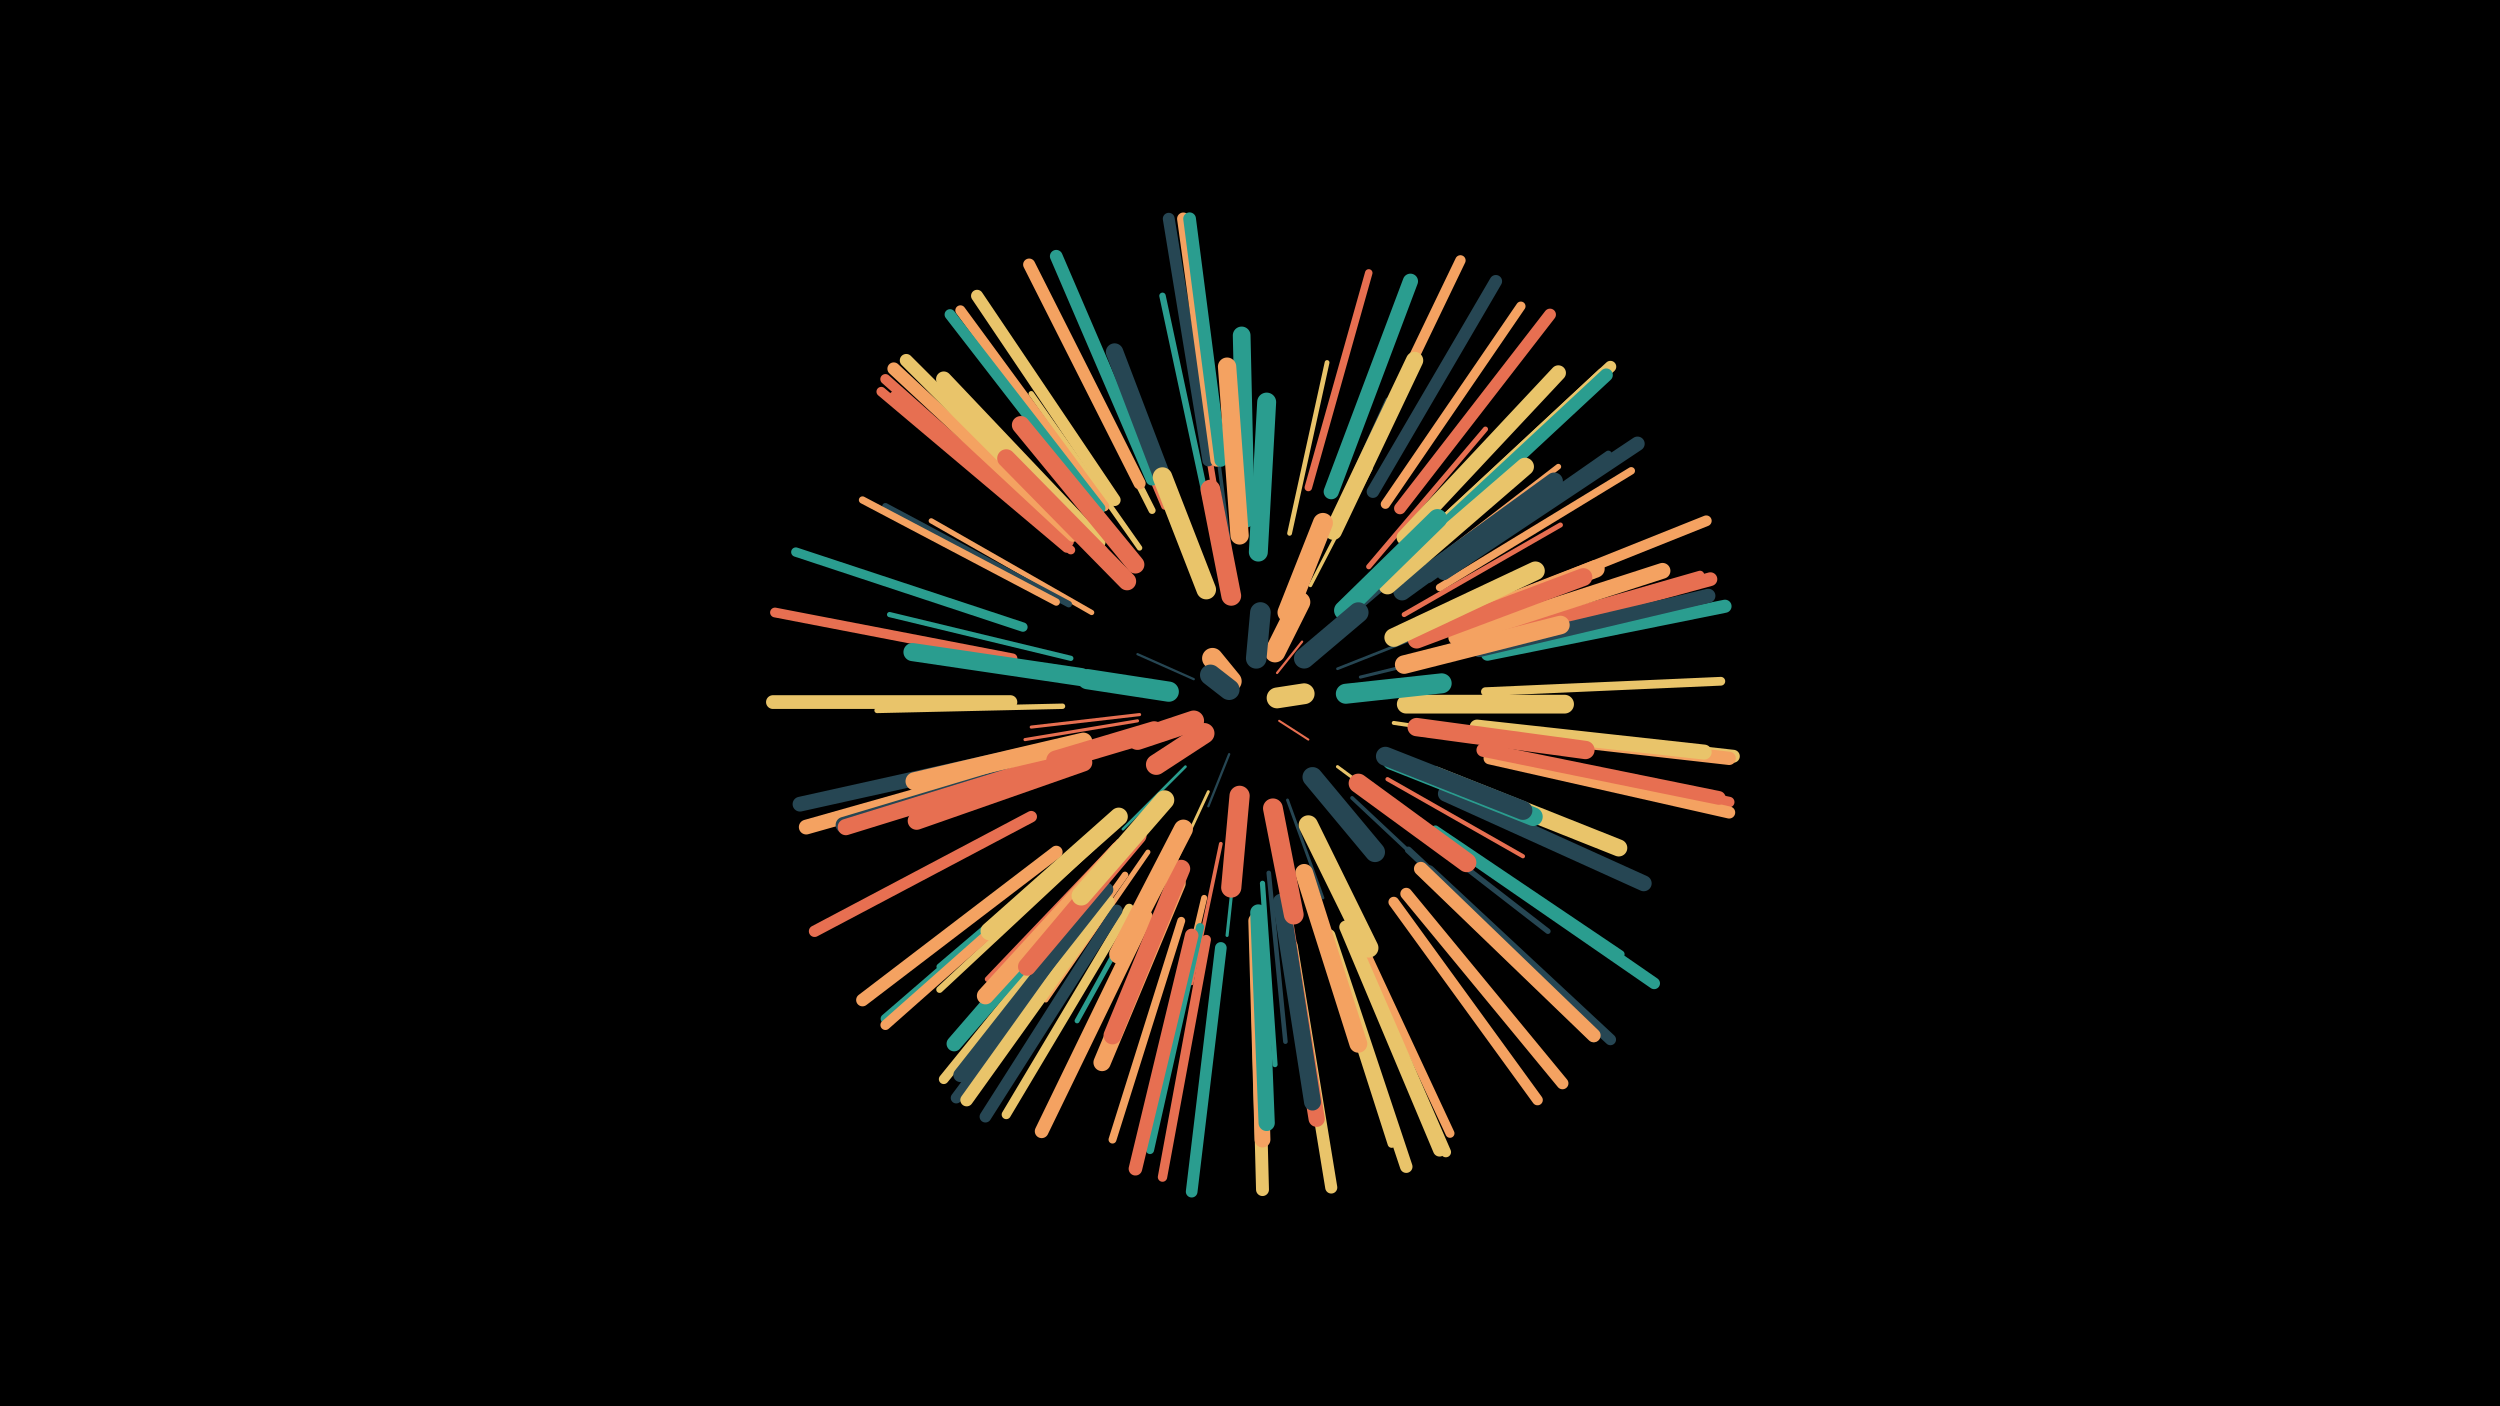 <svg width="1200" height="675" viewBox="-500 -500 1200 675" xmlns="http://www.w3.org/2000/svg"><path d="M-500-500h1200v675h-1200z" fill="#000"/><style>.sparkles path{stroke-linecap:round}</style><g class="sparkles"><path d="M114-154l14 9" stroke-width="1.0" stroke="#e76f511"/><path d="M113-177l12-15" stroke-width="1.1" stroke="#e76f511"/><path d="M90-138l-10 25" stroke-width="1.1" stroke="#2646533"/><path d="M73-174l-27-12" stroke-width="1.1" stroke="#2646534"/><path d="M69-132l-30 30" stroke-width="1.3" stroke="#2a9d8f8"/><path d="M142-179l43-17" stroke-width="1.3" stroke="#2646539"/><path d="M80-120l-20 43" stroke-width="1.4" stroke="#e9c46aA"/><path d="M118-116l17 47" stroke-width="1.4" stroke="#264653C"/><path d="M142-132l42 31" stroke-width="1.5" stroke="#e9c46aD"/><path d="M47-157l-52 6" stroke-width="1.5" stroke="#e76f51D"/><path d="M153-175l53-13" stroke-width="1.5" stroke="#264653E"/><path d="M46-154l-54 9" stroke-width="1.5" stroke="#e76f51E"/><path d="M95-107l-6 56" stroke-width="1.5" stroke="#2a9d8fF"/><path d="M92-224l-8-62" stroke-width="1.7" stroke="#26465313"/><path d="M129-219l29-56" stroke-width="1.7" stroke="#e9c46a13"/><path d="M148-204l48-41" stroke-width="1.7" stroke="#26465313"/><path d="M149-117l48 45" stroke-width="1.8" stroke="#26465315"/><path d="M86-95l-14 67" stroke-width="1.8" stroke="#e76f5117"/><path d="M169-153l68 10" stroke-width="1.9" stroke="#e9c46a18"/><path d="M166-126l65 37" stroke-width="2.0" stroke="#e76f511D"/><path d="M25-141l-75 22" stroke-width="2.1" stroke="#f4a2611F"/><path d="M133-235l33-73" stroke-width="2.2" stroke="#26465321"/><path d="M109-81l8 81" stroke-width="2.2" stroke="#26465323"/><path d="M119-244l18-82" stroke-width="2.3" stroke="#e9c46a25"/><path d="M174-205l75-43" stroke-width="2.4" stroke="#e76f5127"/><path d="M59-86l-42 76" stroke-width="2.4" stroke="#2a9d8f28"/><path d="M51-91l-49 71" stroke-width="2.4" stroke="#f4a26128"/><path d="M157-228l56-66" stroke-width="2.5" stroke="#e76f5129"/><path d="M106-76l6 87" stroke-width="2.5" stroke="#2a9d8f29"/><path d="M24-206l-77-44" stroke-width="2.5" stroke="#f4a2612A"/><path d="M14-184l-87-21" stroke-width="2.5" stroke="#2a9d8f2B"/><path d="M10-161l-89 2" stroke-width="2.6" stroke="#e9c46a2C"/><path d="M172-108l71 55" stroke-width="2.6" stroke="#2646532C"/><path d="M47-237l-52-74" stroke-width="2.6" stroke="#e9c46a2D"/><path d="M37-96l-63 66" stroke-width="2.6" stroke="#e76f512E"/><path d="M174-219l74-57" stroke-width="2.7" stroke="#f4a26131"/><path d="M78-69l-22 93" stroke-width="2.9" stroke="#f4a26134"/><path d="M37-89l-64 73" stroke-width="2.9" stroke="#2a9d8f36"/><path d="M84-259l-16-96" stroke-width="3.0" stroke="#e76f5137"/><path d="M25-99l-74 63" stroke-width="3.0" stroke="#2a9d8f38"/><path d="M13-210l-88-47" stroke-width="3.1" stroke="#2646533A"/><path d="M79-260l-21-98" stroke-width="3.1" stroke="#2a9d8f3B"/><path d="M25-94l-74 69" stroke-width="3.2" stroke="#e9c46a3E"/><path d="M30-236l-71-74" stroke-width="3.2" stroke="#e9c46a3F"/><path d="M40-80l-59 83" stroke-width="3.2" stroke="#f4a2613F"/><path d="M59-257l-40-94" stroke-width="3.3" stroke="#e76f5140"/><path d="M176-92l76 71" stroke-width="3.3" stroke="#26465342"/><path d="M53-255l-47-93" stroke-width="3.4" stroke="#e9c46a42"/><path d="M186-222l86-60" stroke-width="3.4" stroke="#26465344"/><path d="M7-211l-93-49" stroke-width="3.5" stroke="#f4a26145"/><path d="M128-266l29-103" stroke-width="3.6" stroke="#e76f5149"/><path d="M191-218l92-56" stroke-width="3.6" stroke="#f4a26149"/><path d="M189-102l89 60" stroke-width="3.6" stroke="#2a9d8f4A"/><path d="M67-58l-33 105" stroke-width="3.8" stroke="#f4a26150"/><path d="M76-55l-24 107" stroke-width="3.9" stroke="#2a9d8f51"/><path d="M134-57l34 106" stroke-width="3.9" stroke="#e9c46a53"/><path d="M208-193l108-31" stroke-width="4.1" stroke="#e76f5158"/><path d="M14-236l-85-74" stroke-width="4.2" stroke="#e76f5159"/><path d="M213-168l113-5" stroke-width="4.2" stroke="#e9c46a5A"/><path d="M148-59l48 103" stroke-width="4.3" stroke="#f4a2615E"/><path d="M42-64l-59 99" stroke-width="4.4" stroke="#e9c46a60"/><path d="M182-82l83 80" stroke-width="4.5" stroke="#2a9d8f62"/><path d="M-9-199l-109-36" stroke-width="4.5" stroke="#2a9d8f62"/><path d="M165-258l65-95" stroke-width="4.5" stroke="#f4a26164"/><path d="M79-49l-21 114" stroke-width="4.5" stroke="#e76f5164"/><path d="M12-237l-89-75" stroke-width="4.6" stroke="#e76f5165"/><path d="M13-87l-88 76" stroke-width="4.6" stroke="#2a9d8f66"/><path d="M184-242l85-79" stroke-width="4.6" stroke="#e9c46a66"/><path d="M-14-184l-114-22" stroke-width="4.7" stroke="#e76f5167"/><path d="M26-72l-73 90" stroke-width="4.7" stroke="#e9c46a69"/><path d="M12-85l-87 77" stroke-width="4.8" stroke="#f4a2616C"/><path d="M30-257l-69-94" stroke-width="4.9" stroke="#f4a2616D"/><path d="M13-240l-88-78" stroke-width="4.9" stroke="#e76f516E"/><path d="M147-55l47 108" stroke-width="5.0" stroke="#e9c46a71"/><path d="M150-269l51-106" stroke-width="5.0" stroke="#f4a26171"/><path d="M169-67l69 95" stroke-width="5.1" stroke="#f4a26173"/><path d="M215-139l115 24" stroke-width="5.1" stroke="#e76f5174"/><path d="M209-206l110-44" stroke-width="5.2" stroke="#f4a26176"/><path d="M28-256l-72-93" stroke-width="5.2" stroke="#2a9d8f76"/><path d="M30-68l-71 95" stroke-width="5.3" stroke="#26465379"/><path d="M186-82l87 81" stroke-width="5.4" stroke="#2646537D"/><path d="M-5-108l-104 55" stroke-width="5.5" stroke="#e76f5180"/><path d="M197-95l97 67" stroke-width="5.6" stroke="#2a9d8f82"/><path d="M36-63l-63 99" stroke-width="5.6" stroke="#26465382"/><path d="M86-45l-14 117" stroke-width="5.6" stroke="#2a9d8f83"/><path d="M186-243l87-81" stroke-width="5.6" stroke="#e9c46a83"/><path d="M175-71l75 91" stroke-width="5.7" stroke="#f4a26184"/><path d="M172-256l72-93" stroke-width="5.7" stroke="#e76f5186"/><path d="M80-279l-19-116" stroke-width="5.7" stroke="#26465386"/><path d="M215-136l115 26" stroke-width="5.8" stroke="#f4a26186"/><path d="M120-46l19 116" stroke-width="5.8" stroke="#e9c46a88"/><path d="M47-268l-53-105" stroke-width="5.8" stroke="#f4a26188"/><path d="M35-260l-66-98" stroke-width="5.8" stroke="#e9c46a88"/><path d="M138-51l37 111" stroke-width="6.0" stroke="#e9c46a8D"/><path d="M84-279l-16-116" stroke-width="6.0" stroke="#f4a2618E"/><path d="M159-264l59-101" stroke-width="6.0" stroke="#2646538E"/><path d="M7-91l-93 71" stroke-width="6.1" stroke="#f4a2618F"/><path d="M15-243l-86-80" stroke-width="6.1" stroke="#f4a2618F"/><path d="M53-270l-46-107" stroke-width="6.1" stroke="#2a9d8f90"/><path d="M86-279l-15-116" stroke-width="6.1" stroke="#2a9d8f90"/><path d="M32-67l-68 95" stroke-width="6.1" stroke="#e9c46a91"/><path d="M103-46l3 117" stroke-width="6.2" stroke="#e9c46a92"/><path d="M216-150l116 13" stroke-width="6.2" stroke="#e9c46a93"/><path d="M17-245l-82-82" stroke-width="6.2" stroke="#e9c46a94"/><path d="M186-241l85-79" stroke-width="6.3" stroke="#2a9d8f95"/><path d="M146-55l45 107" stroke-width="6.3" stroke="#e9c46a95"/><path d="M214-186l114-23" stroke-width="6.3" stroke="#2a9d8f95"/><path d="M215-149l115 13" stroke-width="6.4" stroke="#f4a26199"/><path d="M72-51l-27 112" stroke-width="6.5" stroke="#e76f519C"/><path d="M182-83l83 80" stroke-width="6.6" stroke="#f4a2619D"/><path d="M-15-163l-114 0" stroke-width="6.6" stroke="#e9c46a9D"/><path d="M212-140l113 23" stroke-width="6.6" stroke="#e76f519E"/><path d="M211-192l110-30" stroke-width="6.6" stroke="#e76f519E"/><path d="M50-60l-50 103" stroke-width="6.6" stroke="#f4a261A0"/><path d="M31-73l-70 89" stroke-width="6.8" stroke="#264653A5"/><path d="M210-188l110-26" stroke-width="6.8" stroke="#264653A5"/><path d="M193-225l93-62" stroke-width="6.9" stroke="#264653A7"/><path d="M-7-133l-106 30" stroke-width="7.1" stroke="#f4a261AB"/><path d="M-8-138l-108 24" stroke-width="7.1" stroke="#264653AC"/><path d="M209-151l109 12" stroke-width="7.2" stroke="#e9c46aAF"/><path d="M174-242l74-79" stroke-width="7.3" stroke="#e9c46aB2"/><path d="M29-81l-71 82" stroke-width="7.3" stroke="#2a9d8fB2"/><path d="M139-264l38-101" stroke-width="7.3" stroke="#2a9d8fB2"/><path d="M27-240l-74-78" stroke-width="7.4" stroke="#e9c46aB5"/><path d="M103-58l3 105" stroke-width="7.6" stroke="#f4a261B9"/><path d="M199-194l99-32" stroke-width="7.6" stroke="#f4a261BB"/><path d="M194-119l95 43" stroke-width="7.6" stroke="#264653BC"/><path d="M2-133l-97 29" stroke-width="7.8" stroke="#264653BF"/><path d="M3-133l-97 30" stroke-width="7.8" stroke="#e76f51C0"/><path d="M104-62l4 101" stroke-width="7.8" stroke="#2a9d8fC1"/><path d="M116-63l16 100" stroke-width="7.8" stroke="#e76f51C1"/><path d="M115-67l15 96" stroke-width="8.1" stroke="#264653C8"/><path d="M189-128l88 35" stroke-width="8.2" stroke="#e9c46aCB"/><path d="M37-92l-64 70" stroke-width="8.2" stroke="#f4a261CB"/><path d="M65-76l-36 86" stroke-width="8.3" stroke="#f4a261CD"/><path d="M140-245l39-82" stroke-width="8.3" stroke="#e9c46aD0"/><path d="M173-216l73-53" stroke-width="8.4" stroke="#264653D1"/><path d="M67-247l-32-84" stroke-width="8.4" stroke="#264653D1"/><path d="M183-195l83-32" stroke-width="8.5" stroke="#f4a261D3"/><path d="M98-251l-2-88" stroke-width="8.5" stroke="#2a9d8fD4"/><path d="M166-219l66-57" stroke-width="8.6" stroke="#e9c46aD5"/><path d="M45-229l-55-67" stroke-width="8.6" stroke="#e76f51D6"/><path d="M67-83l-33 80" stroke-width="8.6" stroke="#e76f51D6"/><path d="M126-81l26 82" stroke-width="8.6" stroke="#f4a261D6"/><path d="M180-193l80-30" stroke-width="8.6" stroke="#e76f51D7"/><path d="M20-134l-80 28" stroke-width="8.6" stroke="#e76f51D8"/><path d="M37-108l-62 55" stroke-width="8.7" stroke="#e9c46aD9"/><path d="M41-221l-58-59" stroke-width="8.7" stroke="#e76f51DA"/><path d="M46-99l-53 63" stroke-width="8.7" stroke="#e76f51DA"/><path d="M20-144l-81 19" stroke-width="8.7" stroke="#f4a261DA"/><path d="M19-175l-81-12" stroke-width="8.7" stroke="#2a9d8fDB"/><path d="M180-151l81 11" stroke-width="8.8" stroke="#e76f51DC"/><path d="M95-243l-6-81" stroke-width="8.8" stroke="#f4a261DC"/><path d="M174-181l75-19" stroke-width="8.9" stroke="#f4a261E0"/><path d="M169-194l68-32" stroke-width="9.0" stroke="#e9c46aE1"/><path d="M175-162l76 0" stroke-width="9.0" stroke="#e9c46aE1"/><path d="M168-135l68 27" stroke-width="9.0" stroke="#2a9d8fE3"/><path d="M104-235l4-72" stroke-width="9.1" stroke="#2a9d8fE4"/><path d="M165-137l66 26" stroke-width="9.1" stroke="#264653E5"/><path d="M68-102l-31 60" stroke-width="9.2" stroke="#f4a261E7"/><path d="M128-104l29 59" stroke-width="9.3" stroke="#e9c46aE9"/><path d="M152-124l52 38" stroke-width="9.3" stroke="#e76f51EA"/><path d="M145-207l45-44" stroke-width="9.3" stroke="#2a9d8fEB"/><path d="M59-116l-40 46" stroke-width="9.3" stroke="#e9c46aEC"/><path d="M79-217l-21-54" stroke-width="9.4" stroke="#e9c46aEE"/><path d="M91-214l-10-51" stroke-width="9.5" stroke="#e76f51F1"/><path d="M111-112l10 51" stroke-width="9.5" stroke="#e76f51F1"/><path d="M54-149l-47 14" stroke-width="9.6" stroke="#e76f51F3"/><path d="M130-127l30 36" stroke-width="9.6" stroke="#264653F4"/><path d="M118-206l17-43" stroke-width="9.6" stroke="#f4a261F4"/><path d="M146-167l46-5" stroke-width="9.6" stroke="#2a9d8fF4"/><path d="M95-118l-4 44" stroke-width="9.7" stroke="#e76f51F5"/><path d="M61-168l-39-6" stroke-width="9.7" stroke="#2a9d8fF7"/><path d="M126-184l26-22" stroke-width="9.8" stroke="#264653F9"/><path d="M73-154l-27 9" stroke-width="9.9" stroke="#e76f51FB"/><path d="M112-187l12-24" stroke-width="9.9" stroke="#f4a261FB"/><path d="M78-148l-23 15" stroke-width="9.9" stroke="#e76f51FB"/><path d="M103-184l2-22" stroke-width="9.9" stroke="#264653FC"/><path d="M91-173l-9-11" stroke-width="10.0" stroke="#f4a261FE"/><path d="M113-165l13-2" stroke-width="10.0" stroke="#e9c46aFE"/><path d="M90-169l-9-7" stroke-width="10.0" stroke="#264653FE"/></g></svg>